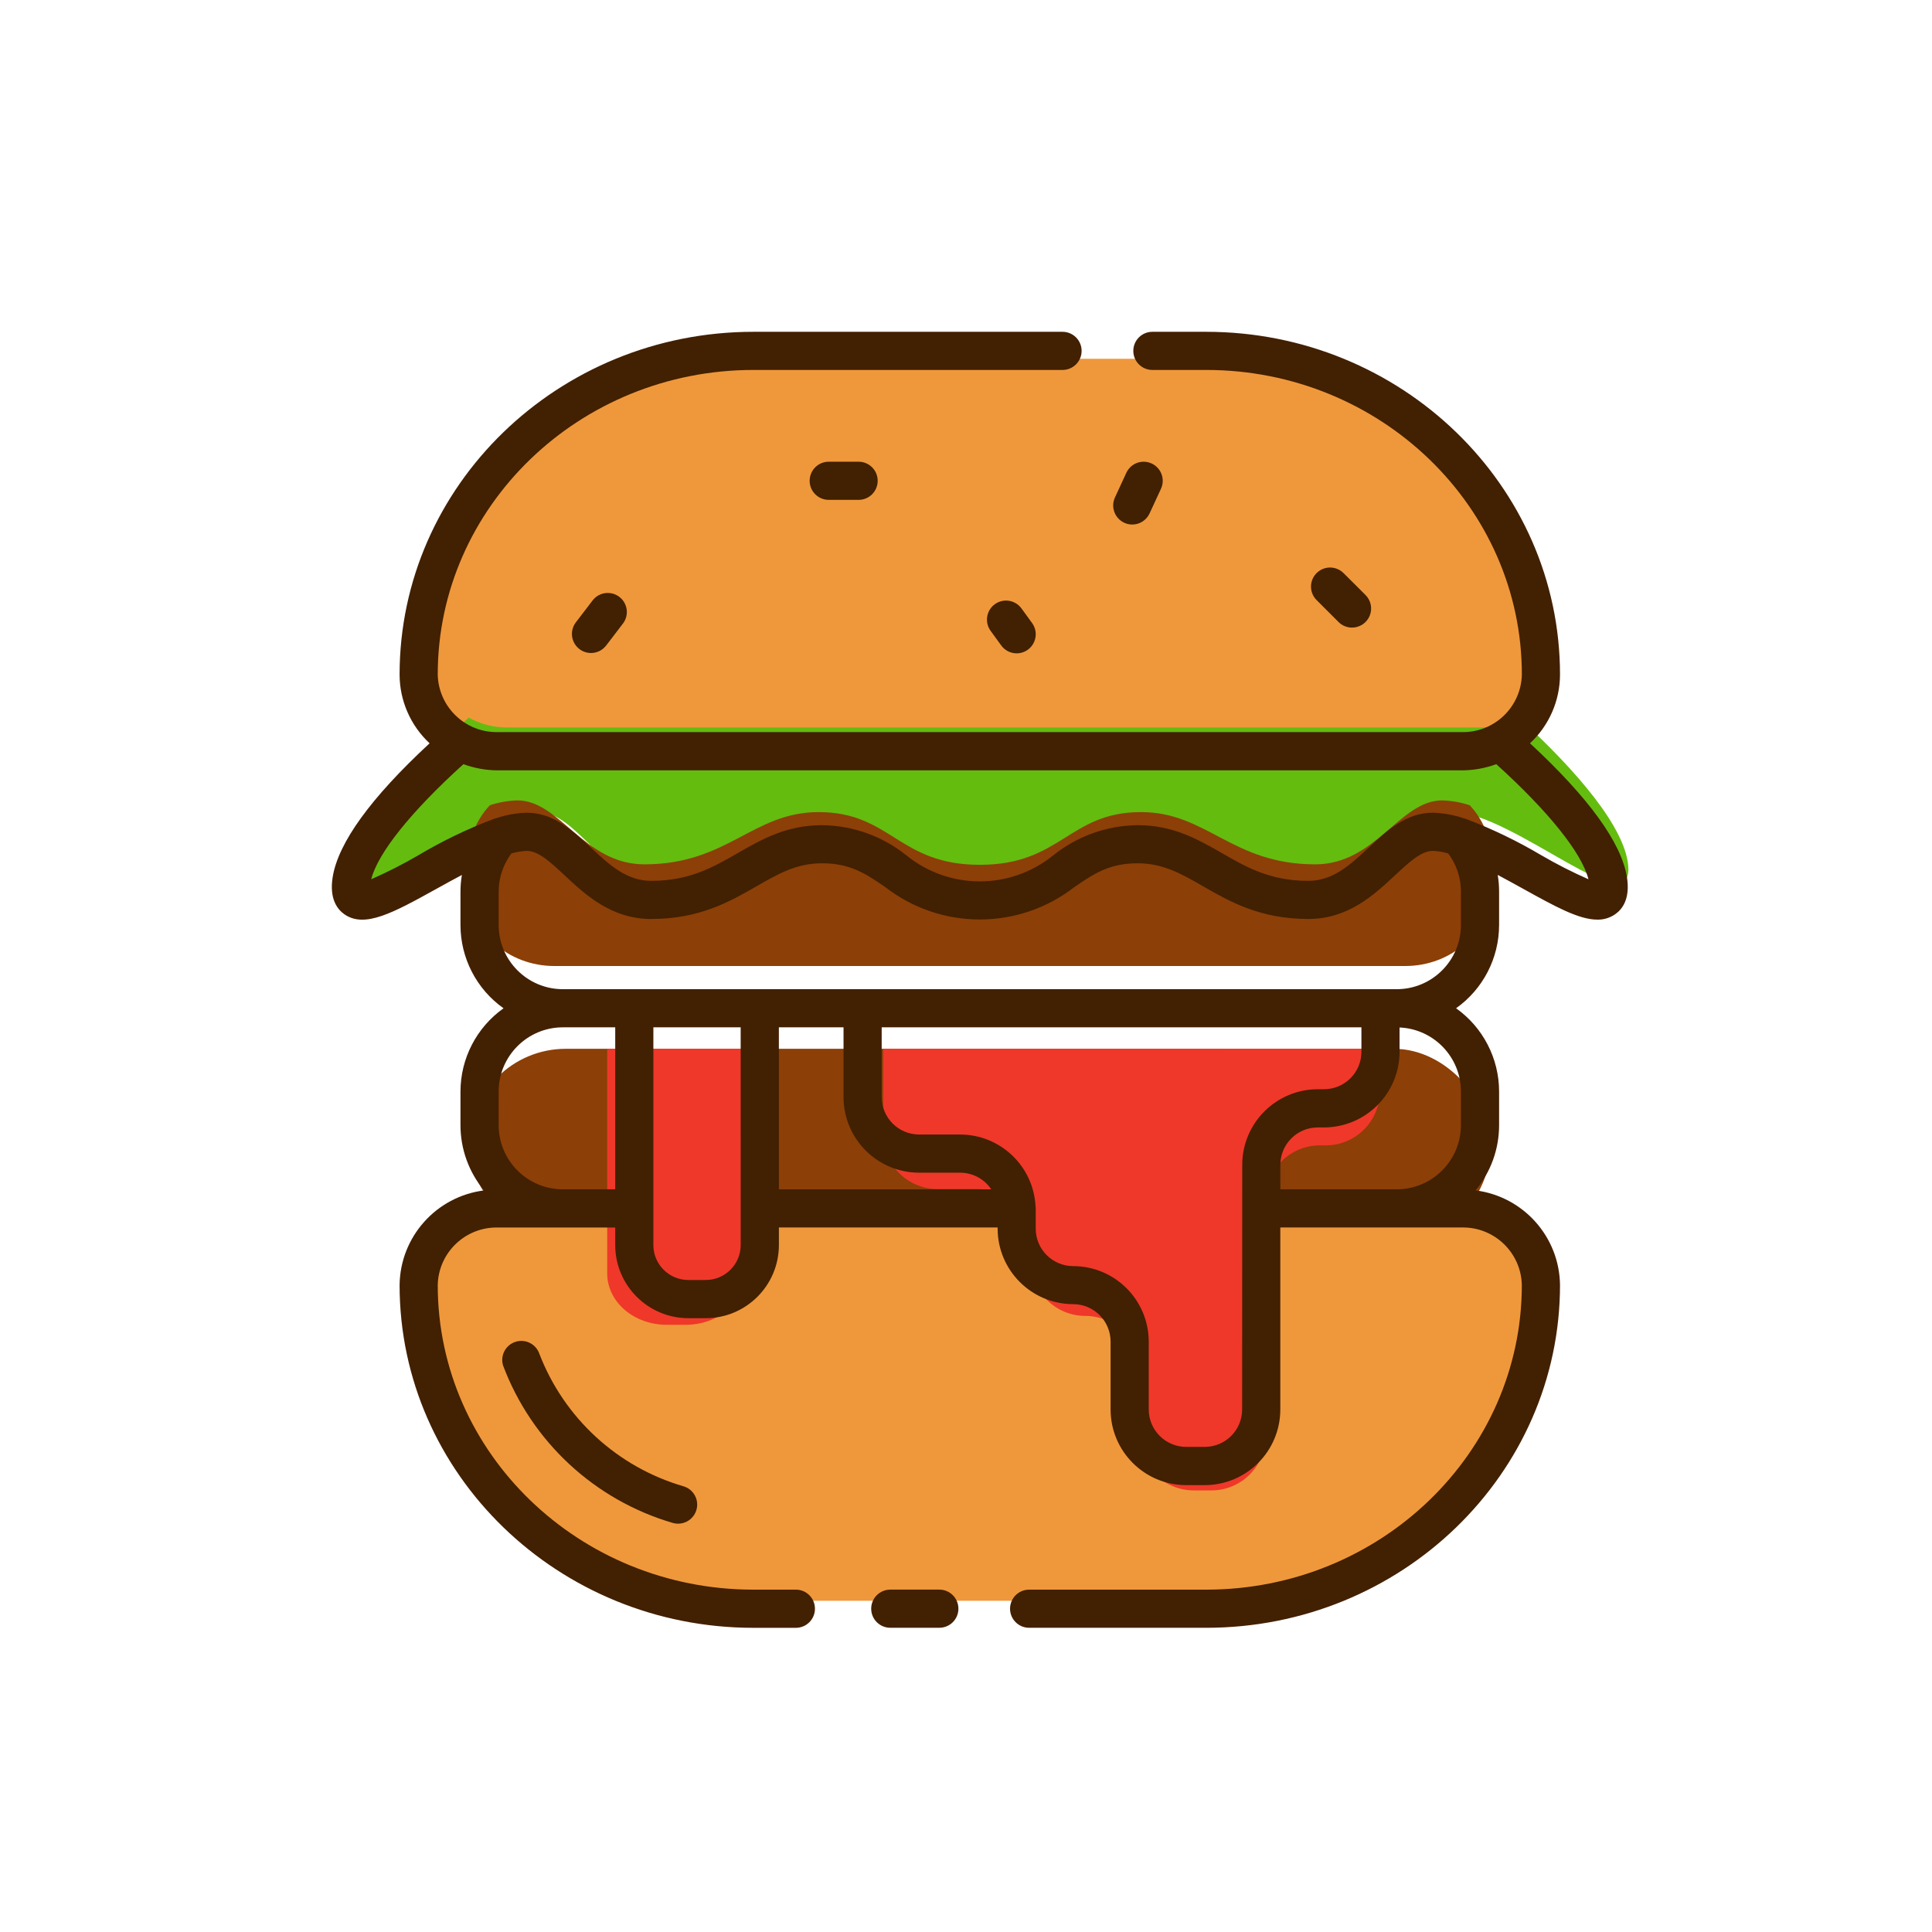 <?xml version="1.0" encoding="UTF-8"?>
<svg width="70px" height="70px" viewBox="0 0 70 70" version="1.1" xmlns="http://www.w3.org/2000/svg" xmlns:xlink="http://www.w3.org/1999/xlink">
    <!-- Generator: Sketch 61 (89581) - https://sketch.com -->
    <title>Artboard</title>
    <desc>Created with Sketch.</desc>
    <g id="Artboard" stroke="none" stroke-width="1" fill="none" fill-rule="evenodd">
        <rect id="Rectangle" x="0" y="0" width="70" height="70"></rect>
        <g id="003-burger" transform="translate(12, 12)" fill-rule="nonzero">
            <path d="M31.77,1 L15.226,1 C8.473,1 3,6.07 3,12.322 C3.027,13.826 4.321,15.024 5.892,15 L41.108,15 C42.679,15.024 43.973,13.826 44,12.322 C43.998,6.068 38.523,1 31.77,1 Z" id="Path" fill="#EF983B"></path>
            <rect id="Rectangle" fill="#8C3F07" x="5" y="26" width="37" height="7" rx="3.5"></rect>
            <path d="M41.108,32 C42.679,31.976 43.973,33.174 44,34.678 C44,40.93 38.525,46 31.773,46 L15.227,46 C8.473,46 3,40.93 3,34.678 C3.027,33.174 4.321,31.976 5.892,32 L41.108,32 Z" id="Path" fill="#EF983B"></path>
            <path d="M20,26.002 L20,29.106 C20,29.63 20.207,30.132 20.575,30.502 C20.944,30.873 21.443,31.081 21.964,31.081 L23.393,31.081 C23.914,31.081 24.413,31.289 24.782,31.659 C25.15,32.03 25.357,32.532 25.357,33.056 L25.357,33.704 C25.357,34.794 26.237,35.678 27.321,35.678 C27.842,35.678 28.342,35.886 28.711,36.257 C29.079,36.628 29.286,37.131 29.285,37.655 L29.285,40.025 C29.285,40.549 29.492,41.051 29.86,41.422 C30.229,41.792 30.728,42 31.249,42 L31.893,42 C32.414,42 32.914,41.792 33.282,41.421 C33.651,41.051 33.857,40.549 33.857,40.025 L33.857,31.474 C33.857,30.383 34.737,29.499 35.822,29.499 L36.036,29.499 C36.557,29.499 37.056,29.291 37.425,28.92 C37.793,28.55 38,28.048 38,27.524 L38,26 L20,26.002 Z" id="Path" fill="#EF3829"></path>
            <path d="M10,26 L10,34.142 C10,34.635 10.227,35.107 10.63,35.456 C11.034,35.804 11.582,36 12.153,36 L12.847,36 C13.418,36 13.966,35.804 14.37,35.456 C14.773,35.107 15,34.635 15,34.142 L15,26 L10,26 Z" id="Path" fill="#EF3829"></path>
            <path d="M46.977,19.233 C46.73,17.626 44.53,15.377 43.02,14 C42.591,14.236 42.113,14.358 41.627,14.358 L6.372,14.358 C5.887,14.358 5.409,14.236 4.98,14 C3.47,15.378 1.27,17.627 1.023,19.234 C0.642,21.706 5.156,17.405 7.434,17.405 C8.968,17.405 9.81,19.981 11.986,19.98 C14.976,19.978 15.859,17.876 18.228,17.876 C20.813,17.876 21.084,20 24.001,20 C26.918,20 27.19,17.876 29.774,17.876 C32.142,17.876 33.024,19.977 36.016,19.98 C38.191,19.98 39.034,17.405 40.567,17.405 C42.844,17.404 47.358,21.706 46.977,19.233 L46.977,19.233 Z" id="Path" fill="#64BC0F"></path>
            <path d="M40.254,17 C38.703,17 37.851,19.318 35.651,19.317 C32.628,19.315 31.734,17.424 29.339,17.424 C26.726,17.424 26.451,19.334 23.501,19.334 C20.551,19.334 20.278,17.424 17.663,17.424 C15.267,17.424 14.376,19.314 11.35,19.317 C9.15,19.317 8.298,17 6.748,17 C6.407,17.01 6.069,17.07 5.748,17.176 C5.265,17.689 4.999,18.346 5,19.025 L5,20.169 C5,20.92 5.324,21.64 5.902,22.171 C6.479,22.702 7.262,23 8.079,23 L38.921,23 C39.738,23 40.521,22.702 41.098,22.171 C41.676,21.64 42,20.92 42,20.169 L42,19.025 C42.001,18.346 41.735,17.689 41.251,17.176 C40.931,17.07 40.594,17.011 40.254,17 L40.254,17 Z" id="Path" fill="#8C3F07"></path>
            <g id="Group" fill="#422002">
                <path d="M46.947,19.782 C46.749,18.537 45.566,16.907 43.435,14.931 C44.126,14.288 44.52,13.387 44.522,12.443 C44.522,5.594 38.772,0.022 31.704,0.022 L29.753,0.022 C29.371,0.022 29.062,0.331 29.062,0.713 C29.062,1.095 29.371,1.404 29.753,1.404 L31.704,1.404 C38.01,1.404 43.14,6.356 43.14,12.443 C43.112,13.618 42.139,14.55 40.963,14.525 L6.037,14.525 C4.861,14.55 3.888,13.618 3.86,12.443 C3.86,6.356 8.99,1.404 15.296,1.404 L26.497,1.404 C26.879,1.404 27.189,1.095 27.189,0.713 C27.189,0.331 26.879,0.022 26.497,0.022 L15.296,0.022 C8.227,0.022 2.478,5.594 2.478,12.443 C2.48,13.387 2.874,14.288 3.565,14.931 C1.433,16.906 0.252,18.537 0.053,19.782 C-0.07,20.559 0.215,20.94 0.476,21.125 C1.216,21.643 2.254,21.068 3.826,20.197 C4.116,20.036 4.424,19.866 4.735,19.702 C4.702,19.899 4.685,20.098 4.684,20.297 L4.684,21.517 C4.685,22.715 5.266,23.839 6.244,24.532 C5.267,25.226 4.685,26.35 4.684,27.549 L4.684,28.768 C4.684,29.631 4.986,30.467 5.538,31.131 C3.806,31.35 2.5,32.812 2.478,34.558 C2.478,41.407 8.228,46.979 15.296,46.979 L16.836,46.979 C17.218,46.979 17.527,46.669 17.527,46.287 C17.527,45.906 17.218,45.596 16.836,45.596 L15.296,45.596 C8.99,45.596 3.86,40.644 3.86,34.558 C3.887,33.382 4.861,32.451 6.037,32.475 L10.291,32.475 L10.291,33.112 C10.293,34.574 11.478,35.759 12.94,35.76 L13.572,35.76 C15.034,35.759 16.219,34.574 16.221,33.112 L16.221,32.474 L24.146,32.474 L24.146,32.513 C24.147,34.025 25.373,35.25 26.884,35.252 C27.634,35.254 28.241,35.863 28.239,36.613 L28.239,39.07 C28.241,40.582 29.466,41.807 30.978,41.809 L31.65,41.809 C33.161,41.807 34.386,40.582 34.388,39.07 L34.388,32.474 L40.962,32.474 C42.138,32.45 43.111,33.381 43.139,34.557 C43.139,40.644 38.009,45.596 31.703,45.596 L25.288,45.596 C24.906,45.596 24.596,45.905 24.596,46.287 C24.596,46.668 24.906,46.978 25.288,46.978 L31.704,46.978 C38.773,46.978 44.522,41.406 44.522,34.557 C44.5,32.811 43.194,31.349 41.462,31.13 C42.014,30.466 42.316,29.63 42.315,28.767 L42.315,27.548 C42.314,26.349 41.733,25.225 40.756,24.531 C41.733,23.838 42.314,22.714 42.315,21.515 L42.315,20.296 C42.314,20.096 42.298,19.897 42.265,19.7 C42.576,19.865 42.884,20.035 43.173,20.195 C44.333,20.838 45.202,21.32 45.876,21.32 C46.107,21.325 46.334,21.255 46.523,21.123 C46.785,20.941 47.07,20.559 46.947,19.782 L46.947,19.782 Z M8.392,31.091 C7.108,31.09 6.068,30.05 6.067,28.766 L6.067,27.548 C6.068,26.264 7.109,25.224 8.392,25.222 L10.291,25.222 L10.291,31.091 L8.392,31.091 Z M14.837,33.111 C14.837,33.81 14.27,34.376 13.571,34.377 L12.939,34.377 C12.24,34.376 11.673,33.81 11.673,33.111 L11.673,25.222 L14.836,25.222 L14.837,33.111 Z M16.22,25.222 L18.563,25.222 L18.563,27.75 C18.565,29.262 19.79,30.487 21.302,30.489 L22.789,30.489 C23.242,30.489 23.665,30.716 23.916,31.092 L16.22,31.092 L16.22,25.222 Z M33.005,39.068 C33.005,39.817 32.398,40.423 31.649,40.424 L30.978,40.424 C30.229,40.423 29.622,39.817 29.621,39.068 L29.621,36.613 C29.62,35.101 28.395,33.875 26.882,33.874 C26.134,33.873 25.527,33.266 25.526,32.517 L25.526,31.846 C25.526,31.832 25.524,31.818 25.524,31.804 C25.524,31.797 25.526,31.791 25.526,31.783 C25.526,31.762 25.522,31.742 25.52,31.72 C25.453,30.26 24.251,29.109 22.789,29.106 L21.3,29.106 C20.552,29.104 19.946,28.497 19.945,27.749 L19.945,25.222 L37.327,25.222 L37.327,26.109 C37.327,26.858 36.72,27.465 35.971,27.465 L35.748,27.465 C34.236,27.467 33.01,28.692 33.009,30.204 L33.005,39.068 Z M40.932,28.766 C40.931,30.05 39.89,31.09 38.607,31.091 L34.389,31.091 L34.389,30.205 C34.39,29.456 34.997,28.849 35.746,28.849 L35.969,28.849 C37.481,28.847 38.706,27.622 38.708,26.109 L38.708,25.228 C39.951,25.281 40.931,26.304 40.933,27.548 L40.932,28.766 Z M40.932,20.296 L40.932,21.515 C40.93,22.799 39.89,23.839 38.607,23.84 L8.392,23.84 C7.109,23.839 6.069,22.799 6.067,21.515 L6.067,20.296 C6.07,19.801 6.231,19.321 6.527,18.924 C6.709,18.868 6.898,18.836 7.088,18.829 C7.509,18.829 7.949,19.24 8.459,19.716 C9.213,20.421 10.152,21.296 11.595,21.296 L11.597,21.296 C13.35,21.296 14.448,20.664 15.418,20.107 C16.192,19.663 16.86,19.278 17.781,19.278 C18.81,19.278 19.361,19.654 20.061,20.13 C22.082,21.709 24.919,21.709 26.94,20.13 C27.639,19.654 28.191,19.278 29.22,19.278 C30.14,19.278 30.809,19.662 31.583,20.107 C32.552,20.664 33.651,21.295 35.404,21.296 L35.406,21.296 C36.849,21.296 37.788,20.419 38.542,19.716 C39.051,19.24 39.492,18.829 39.913,18.829 C40.103,18.836 40.292,18.868 40.474,18.923 C40.77,19.32 40.931,19.801 40.933,20.296 L40.932,20.296 Z M43.842,18.986 C42.988,18.479 42.091,18.045 41.163,17.69 C41.12,17.672 41.076,17.657 41.03,17.648 C40.669,17.525 40.292,17.458 39.911,17.447 C38.945,17.447 38.26,18.087 37.596,18.706 C36.933,19.326 36.302,19.915 35.404,19.915 C34.022,19.915 33.171,19.427 32.272,18.91 C31.405,18.413 30.509,17.898 29.22,17.898 C28.107,17.909 27.03,18.294 26.162,18.99 C24.611,20.249 22.39,20.249 20.839,18.99 C19.971,18.294 18.894,17.909 17.781,17.898 C16.491,17.898 15.596,18.412 14.729,18.91 C13.83,19.427 12.98,19.914 11.596,19.915 C10.698,19.915 10.069,19.328 9.404,18.706 C8.738,18.084 8.055,17.447 7.089,17.447 C6.705,17.458 6.325,17.526 5.961,17.651 C5.925,17.659 5.89,17.67 5.856,17.684 C4.921,18.04 4.018,18.476 3.158,18.988 C2.606,19.31 2.036,19.6 1.45,19.857 C1.694,18.902 2.892,17.408 4.79,15.687 C5.19,15.834 5.613,15.91 6.039,15.911 L40.965,15.911 C41.391,15.91 41.813,15.834 42.213,15.687 C44.111,17.406 45.31,18.902 45.553,19.857 C44.967,19.6 44.396,19.309 43.843,18.986 L43.842,18.986 Z" id="Shape"></path>
                <path d="M22.034,45.595 L20.257,45.595 C19.875,45.595 19.565,45.905 19.565,46.286 C19.565,46.668 19.875,46.977 20.257,46.977 L22.034,46.977 C22.416,46.977 22.725,46.668 22.725,46.286 C22.725,45.905 22.416,45.595 22.034,45.595 Z" id="Path"></path>
                <path d="M7.541,37.047 C7.417,36.692 7.032,36.501 6.675,36.618 C6.317,36.734 6.118,37.114 6.227,37.474 C7.266,40.236 9.542,42.348 12.374,43.178 C12.74,43.285 13.125,43.075 13.232,42.709 C13.34,42.343 13.13,41.958 12.763,41.851 C10.368,41.153 8.436,39.376 7.541,37.047 L7.541,37.047 Z" id="Path"></path>
                <path d="M36.986,10.739 C37.266,10.739 37.519,10.571 37.626,10.312 C37.733,10.053 37.674,9.756 37.475,9.558 L36.692,8.777 C36.518,8.595 36.26,8.521 36.017,8.584 C35.774,8.648 35.584,8.838 35.521,9.081 C35.459,9.325 35.533,9.583 35.716,9.755 L36.498,10.537 C36.627,10.667 36.803,10.739 36.986,10.739 L36.986,10.739 Z" id="Path"></path>
                <path d="M9.476,9.749 L8.864,10.549 C8.714,10.745 8.68,11.006 8.775,11.234 C8.87,11.462 9.079,11.623 9.324,11.654 C9.569,11.686 9.812,11.585 9.962,11.389 L10.574,10.588 C10.801,10.285 10.741,9.856 10.44,9.626 C10.139,9.396 9.71,9.451 9.476,9.749 L9.476,9.749 Z" id="Path"></path>
                <path d="M24.044,9.892 C23.896,10 23.797,10.162 23.768,10.343 C23.739,10.524 23.784,10.709 23.892,10.857 L24.268,11.375 C24.411,11.581 24.654,11.693 24.903,11.669 C25.153,11.644 25.369,11.487 25.469,11.257 C25.57,11.028 25.538,10.762 25.386,10.562 L25.01,10.045 C24.785,9.736 24.353,9.668 24.044,9.892 L24.044,9.892 Z" id="Path"></path>
                <path d="M18.026,4.729 C17.645,4.729 17.335,5.038 17.335,5.42 C17.335,5.802 17.645,6.111 18.026,6.111 L19.109,6.111 C19.491,6.111 19.8,5.802 19.8,5.42 C19.8,5.038 19.491,4.729 19.109,4.729 L18.026,4.729 Z" id="Path"></path>
                <path d="M28.734,6.941 C28.825,6.983 28.924,7.005 29.023,7.005 C29.293,7.005 29.538,6.848 29.651,6.603 L30.064,5.71 C30.224,5.363 30.073,4.953 29.726,4.793 C29.379,4.633 28.969,4.784 28.809,5.131 L28.397,6.024 C28.237,6.37 28.388,6.78 28.734,6.941 L28.734,6.941 Z" id="Path"></path>
            </g>
        </g>
    </g>
</svg>